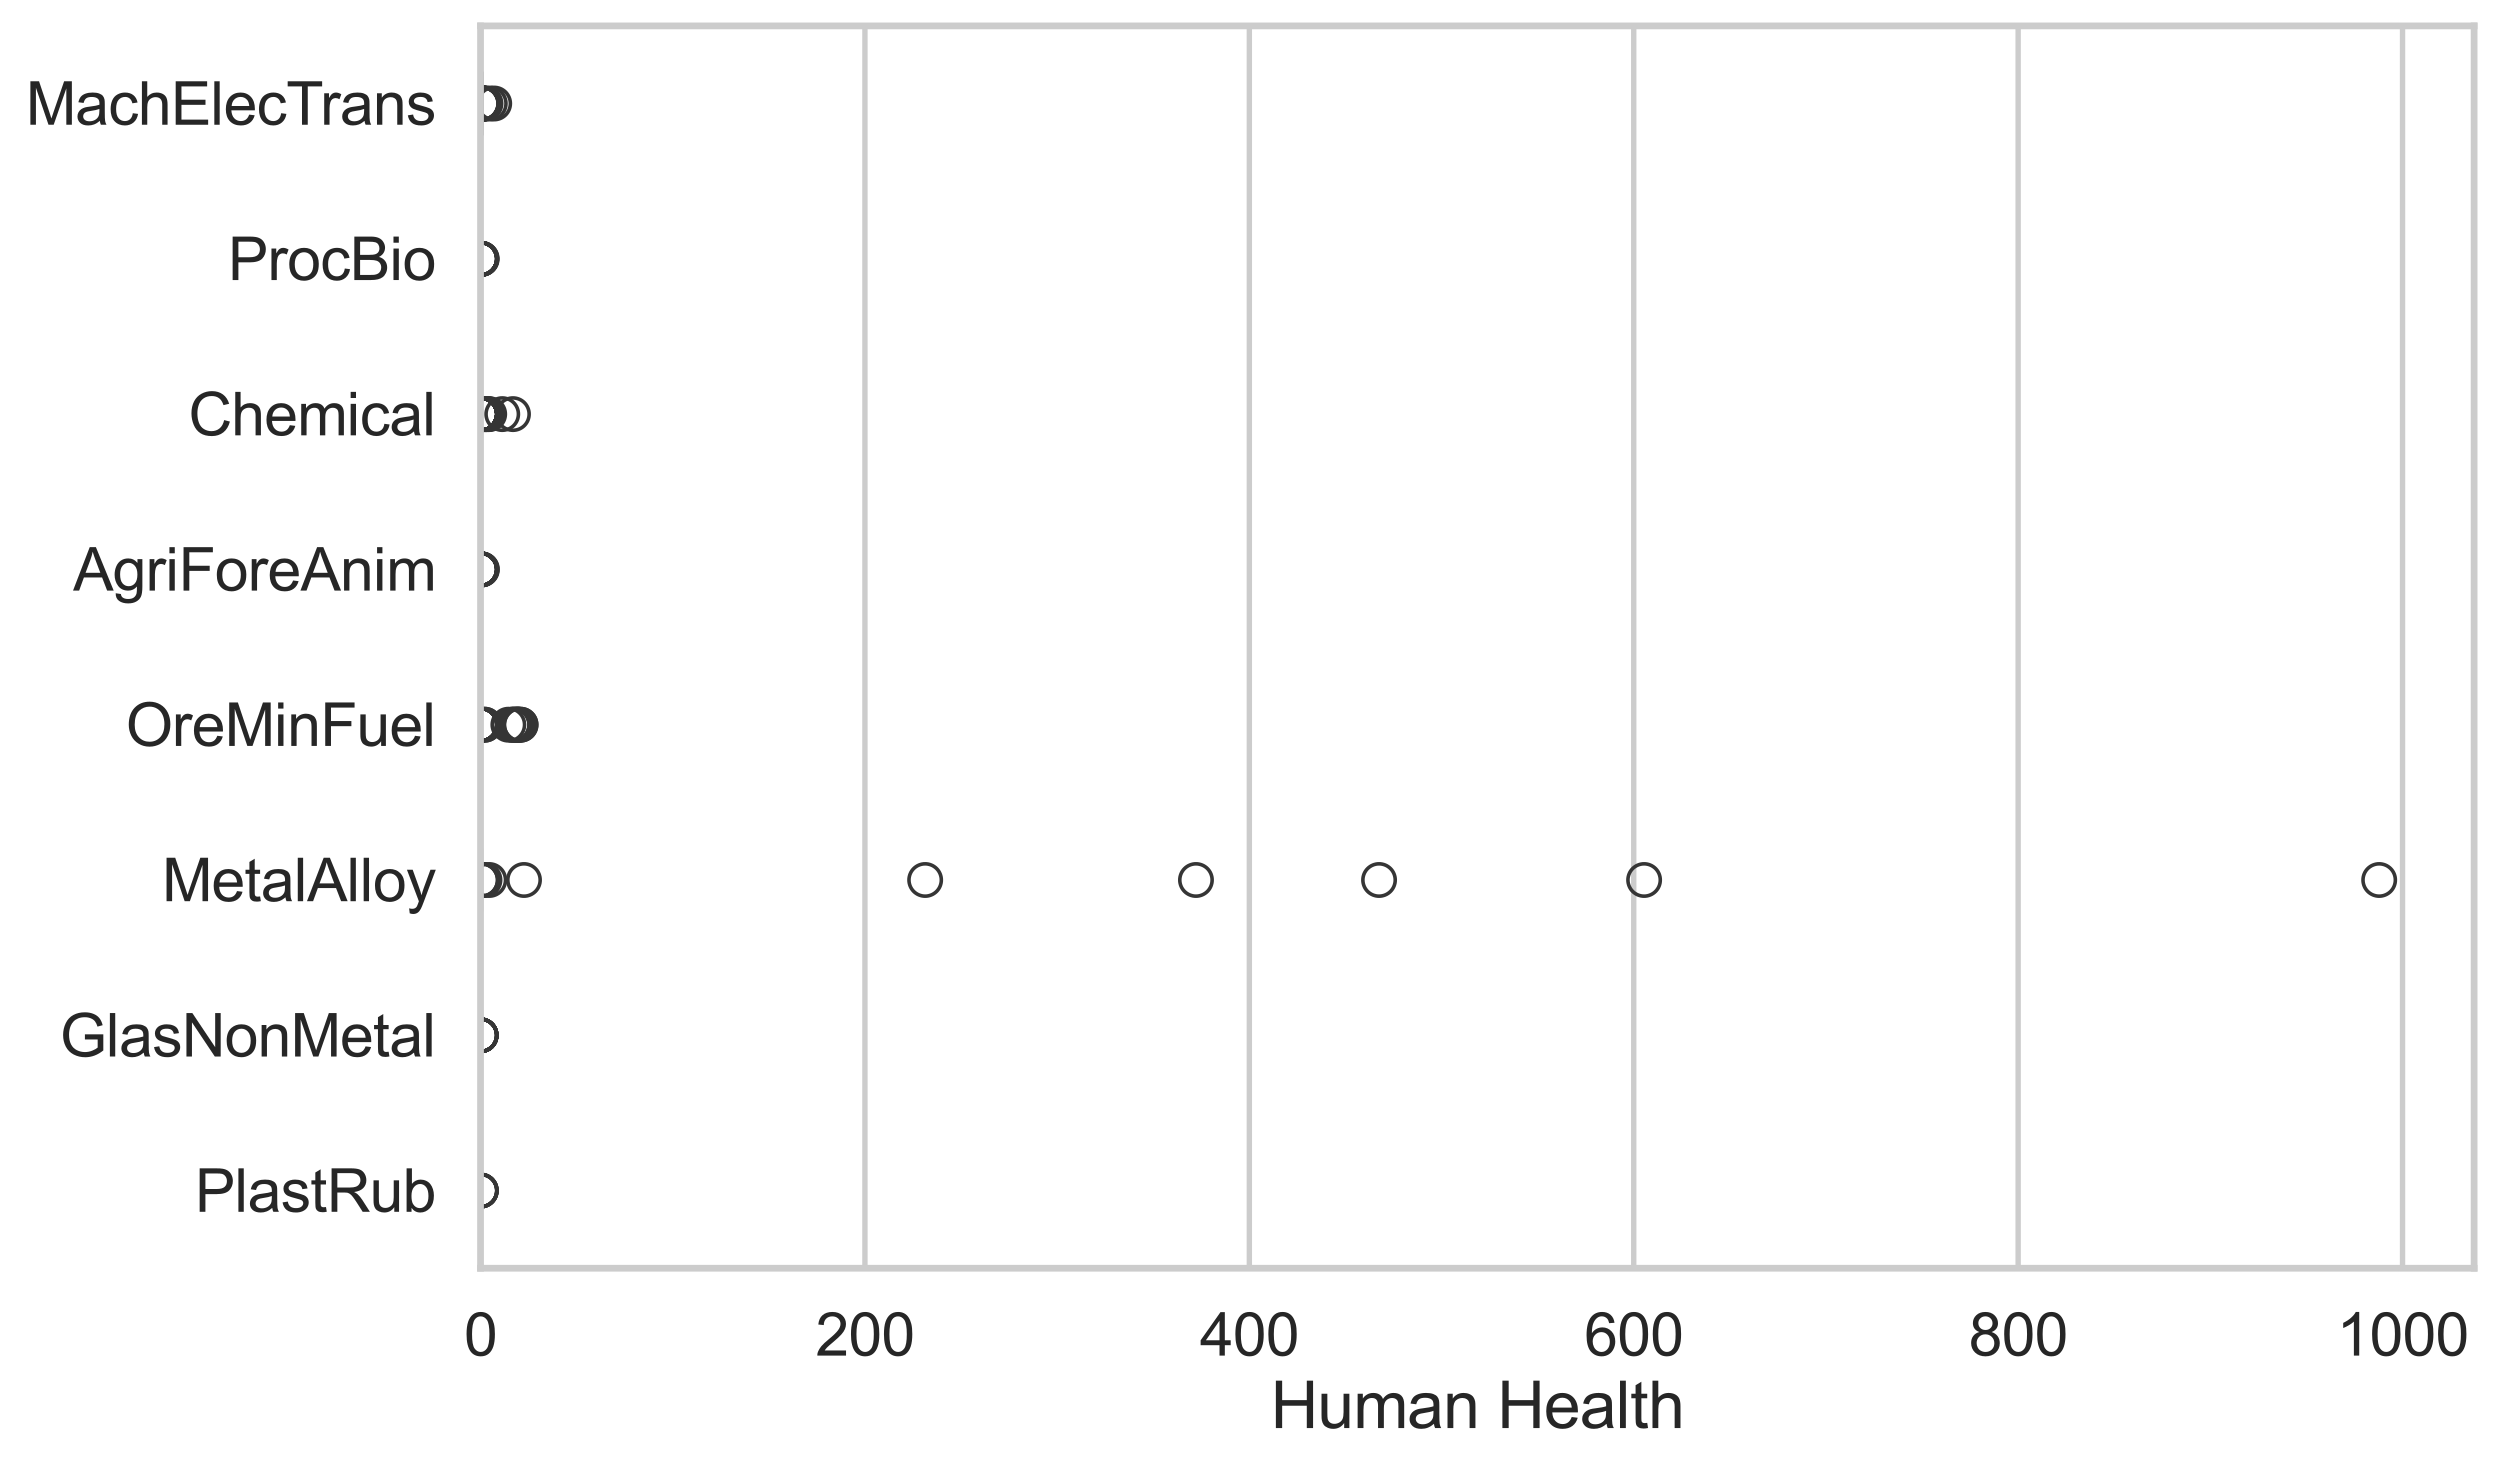 <?xml version="1.0" encoding="utf-8" standalone="no"?>
<!DOCTYPE svg PUBLIC "-//W3C//DTD SVG 1.1//EN"
  "http://www.w3.org/Graphics/SVG/1.1/DTD/svg11.dtd">
<svg xmlns:xlink="http://www.w3.org/1999/xlink" width="695.577pt" height="408.111pt" viewBox="0 0 695.577 408.111" xmlns="http://www.w3.org/2000/svg" version="1.1">
 <defs>
  <style type="text/css">*{stroke-linejoin: round; stroke-linecap: butt}</style>
 </defs>
 <g id="figure_1">
  <g id="patch_1">
   <path d="M 0 408.111 
L 695.577 408.111 
L 695.577 0 
L 0 0 
z
" style="fill: #ffffff"/>
  </g>
  <g id="axes_1">
   <g id="patch_2">
    <path d="M 133.697 352.86 
L 688.377 352.86 
L 688.377 7.2 
L 133.697 7.2 
z
" style="fill: #ffffff"/>
   </g>
   <g id="matplotlib.axis_1">
    <g id="xtick_1">
     <g id="line2d_1">
      <path d="M 133.697 352.86 
L 133.697 7.2 
" clip-path="url(#p11e9b230eb)" style="fill: none; stroke: #cccccc; stroke-width: 1.5; stroke-linecap: round"/>
     </g>
     <g id="text_1">
      <!-- 0 -->
      <g style="fill: #262626" transform="translate(129.109 377.17) scale(0.165 -0.165)">
       <defs>
        <path id="ArialMT-30" d="M 266 2259 
Q 266 3072 433 3567 
Q 600 4063 929 4331 
Q 1259 4600 1759 4600 
Q 2128 4600 2406 4451 
Q 2684 4303 2865 4023 
Q 3047 3744 3150 3342 
Q 3253 2941 3253 2259 
Q 3253 1453 3087 958 
Q 2922 463 2592 192 
Q 2263 -78 1759 -78 
Q 1097 -78 719 397 
Q 266 969 266 2259 
z
M 844 2259 
Q 844 1131 1108 757 
Q 1372 384 1759 384 
Q 2147 384 2411 759 
Q 2675 1134 2675 2259 
Q 2675 3391 2411 3762 
Q 2147 4134 1753 4134 
Q 1366 4134 1134 3806 
Q 844 3388 844 2259 
z
" transform="scale(0.016)"/>
       </defs>
       <use xlink:href="#ArialMT-30"/>
      </g>
     </g>
    </g>
    <g id="xtick_2">
     <g id="line2d_2">
      <path d="M 240.65 352.86 
L 240.65 7.2 
" clip-path="url(#p11e9b230eb)" style="fill: none; stroke: #cccccc; stroke-width: 1.5; stroke-linecap: round"/>
     </g>
     <g id="text_2">
      <!-- 200 -->
      <g style="fill: #262626" transform="translate(226.887 377.17) scale(0.165 -0.165)">
       <defs>
        <path id="ArialMT-32" d="M 3222 541 
L 3222 0 
L 194 0 
Q 188 203 259 391 
Q 375 700 629 1000 
Q 884 1300 1366 1694 
Q 2113 2306 2375 2664 
Q 2638 3022 2638 3341 
Q 2638 3675 2398 3904 
Q 2159 4134 1775 4134 
Q 1369 4134 1125 3890 
Q 881 3647 878 3216 
L 300 3275 
Q 359 3922 746 4261 
Q 1134 4600 1788 4600 
Q 2447 4600 2831 4234 
Q 3216 3869 3216 3328 
Q 3216 3053 3103 2787 
Q 2991 2522 2730 2228 
Q 2469 1934 1863 1422 
Q 1356 997 1212 845 
Q 1069 694 975 541 
L 3222 541 
z
" transform="scale(0.016)"/>
       </defs>
       <use xlink:href="#ArialMT-32"/>
       <use xlink:href="#ArialMT-30" transform="translate(55.615 0)"/>
       <use xlink:href="#ArialMT-30" transform="translate(111.23 0)"/>
      </g>
     </g>
    </g>
    <g id="xtick_3">
     <g id="line2d_3">
      <path d="M 347.604 352.86 
L 347.604 7.2 
" clip-path="url(#p11e9b230eb)" style="fill: none; stroke: #cccccc; stroke-width: 1.5; stroke-linecap: round"/>
     </g>
     <g id="text_3">
      <!-- 400 -->
      <g style="fill: #262626" transform="translate(333.84 377.17) scale(0.165 -0.165)">
       <defs>
        <path id="ArialMT-34" d="M 2069 0 
L 2069 1097 
L 81 1097 
L 81 1613 
L 2172 4581 
L 2631 4581 
L 2631 1613 
L 3250 1613 
L 3250 1097 
L 2631 1097 
L 2631 0 
L 2069 0 
z
M 2069 1613 
L 2069 3678 
L 634 1613 
L 2069 1613 
z
" transform="scale(0.016)"/>
       </defs>
       <use xlink:href="#ArialMT-34"/>
       <use xlink:href="#ArialMT-30" transform="translate(55.615 0)"/>
       <use xlink:href="#ArialMT-30" transform="translate(111.23 0)"/>
      </g>
     </g>
    </g>
    <g id="xtick_4">
     <g id="line2d_4">
      <path d="M 454.557 352.86 
L 454.557 7.2 
" clip-path="url(#p11e9b230eb)" style="fill: none; stroke: #cccccc; stroke-width: 1.5; stroke-linecap: round"/>
     </g>
     <g id="text_4">
      <!-- 600 -->
      <g style="fill: #262626" transform="translate(440.794 377.17) scale(0.165 -0.165)">
       <defs>
        <path id="ArialMT-36" d="M 3184 3459 
L 2625 3416 
Q 2550 3747 2413 3897 
Q 2184 4138 1850 4138 
Q 1581 4138 1378 3988 
Q 1113 3794 959 3422 
Q 806 3050 800 2363 
Q 1003 2672 1297 2822 
Q 1591 2972 1913 2972 
Q 2475 2972 2870 2558 
Q 3266 2144 3266 1488 
Q 3266 1056 3080 686 
Q 2894 316 2569 119 
Q 2244 -78 1831 -78 
Q 1128 -78 684 439 
Q 241 956 241 2144 
Q 241 3472 731 4075 
Q 1159 4600 1884 4600 
Q 2425 4600 2770 4297 
Q 3116 3994 3184 3459 
z
M 888 1484 
Q 888 1194 1011 928 
Q 1134 663 1356 523 
Q 1578 384 1822 384 
Q 2178 384 2434 671 
Q 2691 959 2691 1453 
Q 2691 1928 2437 2201 
Q 2184 2475 1800 2475 
Q 1419 2475 1153 2201 
Q 888 1928 888 1484 
z
" transform="scale(0.016)"/>
       </defs>
       <use xlink:href="#ArialMT-36"/>
       <use xlink:href="#ArialMT-30" transform="translate(55.615 0)"/>
       <use xlink:href="#ArialMT-30" transform="translate(111.23 0)"/>
      </g>
     </g>
    </g>
    <g id="xtick_5">
     <g id="line2d_5">
      <path d="M 561.51 352.86 
L 561.51 7.2 
" clip-path="url(#p11e9b230eb)" style="fill: none; stroke: #cccccc; stroke-width: 1.5; stroke-linecap: round"/>
     </g>
     <g id="text_5">
      <!-- 800 -->
      <g style="fill: #262626" transform="translate(547.747 377.17) scale(0.165 -0.165)">
       <defs>
        <path id="ArialMT-38" d="M 1131 2484 
Q 781 2613 612 2850 
Q 444 3088 444 3419 
Q 444 3919 803 4259 
Q 1163 4600 1759 4600 
Q 2359 4600 2725 4251 
Q 3091 3903 3091 3403 
Q 3091 3084 2923 2848 
Q 2756 2613 2416 2484 
Q 2838 2347 3058 2040 
Q 3278 1734 3278 1309 
Q 3278 722 2862 322 
Q 2447 -78 1769 -78 
Q 1091 -78 675 323 
Q 259 725 259 1325 
Q 259 1772 486 2073 
Q 713 2375 1131 2484 
z
M 1019 3438 
Q 1019 3113 1228 2906 
Q 1438 2700 1772 2700 
Q 2097 2700 2305 2904 
Q 2513 3109 2513 3406 
Q 2513 3716 2298 3927 
Q 2084 4138 1766 4138 
Q 1444 4138 1231 3931 
Q 1019 3725 1019 3438 
z
M 838 1322 
Q 838 1081 952 856 
Q 1066 631 1291 507 
Q 1516 384 1775 384 
Q 2178 384 2440 643 
Q 2703 903 2703 1303 
Q 2703 1709 2433 1975 
Q 2163 2241 1756 2241 
Q 1359 2241 1098 1978 
Q 838 1716 838 1322 
z
" transform="scale(0.016)"/>
       </defs>
       <use xlink:href="#ArialMT-38"/>
       <use xlink:href="#ArialMT-30" transform="translate(55.615 0)"/>
       <use xlink:href="#ArialMT-30" transform="translate(111.23 0)"/>
      </g>
     </g>
    </g>
    <g id="xtick_6">
     <g id="line2d_6">
      <path d="M 668.463 352.86 
L 668.463 7.2 
" clip-path="url(#p11e9b230eb)" style="fill: none; stroke: #cccccc; stroke-width: 1.5; stroke-linecap: round"/>
     </g>
     <g id="text_6">
      <!-- 1000 -->
      <g style="fill: #262626" transform="translate(650.112 377.17) scale(0.165 -0.165)">
       <defs>
        <path id="ArialMT-31" d="M 2384 0 
L 1822 0 
L 1822 3584 
Q 1619 3391 1289 3197 
Q 959 3003 697 2906 
L 697 3450 
Q 1169 3672 1522 3987 
Q 1875 4303 2022 4600 
L 2384 4600 
L 2384 0 
z
" transform="scale(0.016)"/>
       </defs>
       <use xlink:href="#ArialMT-31"/>
       <use xlink:href="#ArialMT-30" transform="translate(55.615 0)"/>
       <use xlink:href="#ArialMT-30" transform="translate(111.23 0)"/>
       <use xlink:href="#ArialMT-30" transform="translate(166.846 0)"/>
      </g>
     </g>
    </g>
    <g id="text_7">
     <!-- Human Health -->
     <g style="fill: #262626" transform="translate(353.511 397.334) scale(0.18 -0.18)">
      <defs>
       <path id="ArialMT-48" d="M 513 0 
L 513 4581 
L 1119 4581 
L 1119 2700 
L 3500 2700 
L 3500 4581 
L 4106 4581 
L 4106 0 
L 3500 0 
L 3500 2159 
L 1119 2159 
L 1119 0 
L 513 0 
z
" transform="scale(0.016)"/>
       <path id="ArialMT-75" d="M 2597 0 
L 2597 488 
Q 2209 -75 1544 -75 
Q 1250 -75 995 37 
Q 741 150 617 320 
Q 494 491 444 738 
Q 409 903 409 1263 
L 409 3319 
L 972 3319 
L 972 1478 
Q 972 1038 1006 884 
Q 1059 663 1231 536 
Q 1403 409 1656 409 
Q 1909 409 2131 539 
Q 2353 669 2445 892 
Q 2538 1116 2538 1541 
L 2538 3319 
L 3100 3319 
L 3100 0 
L 2597 0 
z
" transform="scale(0.016)"/>
       <path id="ArialMT-6d" d="M 422 0 
L 422 3319 
L 925 3319 
L 925 2853 
Q 1081 3097 1340 3245 
Q 1600 3394 1931 3394 
Q 2300 3394 2536 3241 
Q 2772 3088 2869 2813 
Q 3263 3394 3894 3394 
Q 4388 3394 4653 3120 
Q 4919 2847 4919 2278 
L 4919 0 
L 4359 0 
L 4359 2091 
Q 4359 2428 4304 2576 
Q 4250 2725 4106 2815 
Q 3963 2906 3769 2906 
Q 3419 2906 3187 2673 
Q 2956 2441 2956 1928 
L 2956 0 
L 2394 0 
L 2394 2156 
Q 2394 2531 2256 2718 
Q 2119 2906 1806 2906 
Q 1569 2906 1367 2781 
Q 1166 2656 1075 2415 
Q 984 2175 984 1722 
L 984 0 
L 422 0 
z
" transform="scale(0.016)"/>
       <path id="ArialMT-61" d="M 2588 409 
Q 2275 144 1986 34 
Q 1697 -75 1366 -75 
Q 819 -75 525 192 
Q 231 459 231 875 
Q 231 1119 342 1320 
Q 453 1522 633 1644 
Q 813 1766 1038 1828 
Q 1203 1872 1538 1913 
Q 2219 1994 2541 2106 
Q 2544 2222 2544 2253 
Q 2544 2597 2384 2738 
Q 2169 2928 1744 2928 
Q 1347 2928 1158 2789 
Q 969 2650 878 2297 
L 328 2372 
Q 403 2725 575 2942 
Q 747 3159 1072 3276 
Q 1397 3394 1825 3394 
Q 2250 3394 2515 3294 
Q 2781 3194 2906 3042 
Q 3031 2891 3081 2659 
Q 3109 2516 3109 2141 
L 3109 1391 
Q 3109 606 3145 398 
Q 3181 191 3288 0 
L 2700 0 
Q 2613 175 2588 409 
z
M 2541 1666 
Q 2234 1541 1622 1453 
Q 1275 1403 1131 1340 
Q 988 1278 909 1158 
Q 831 1038 831 891 
Q 831 666 1001 516 
Q 1172 366 1500 366 
Q 1825 366 2078 508 
Q 2331 650 2450 897 
Q 2541 1088 2541 1459 
L 2541 1666 
z
" transform="scale(0.016)"/>
       <path id="ArialMT-6e" d="M 422 0 
L 422 3319 
L 928 3319 
L 928 2847 
Q 1294 3394 1984 3394 
Q 2284 3394 2536 3286 
Q 2788 3178 2913 3003 
Q 3038 2828 3088 2588 
Q 3119 2431 3119 2041 
L 3119 0 
L 2556 0 
L 2556 2019 
Q 2556 2363 2490 2533 
Q 2425 2703 2258 2804 
Q 2091 2906 1866 2906 
Q 1506 2906 1245 2678 
Q 984 2450 984 1813 
L 984 0 
L 422 0 
z
" transform="scale(0.016)"/>
       <path id="ArialMT-20" transform="scale(0.016)"/>
       <path id="ArialMT-65" d="M 2694 1069 
L 3275 997 
Q 3138 488 2766 206 
Q 2394 -75 1816 -75 
Q 1088 -75 661 373 
Q 234 822 234 1631 
Q 234 2469 665 2931 
Q 1097 3394 1784 3394 
Q 2450 3394 2872 2941 
Q 3294 2488 3294 1666 
Q 3294 1616 3291 1516 
L 816 1516 
Q 847 969 1125 678 
Q 1403 388 1819 388 
Q 2128 388 2347 550 
Q 2566 713 2694 1069 
z
M 847 1978 
L 2700 1978 
Q 2663 2397 2488 2606 
Q 2219 2931 1791 2931 
Q 1403 2931 1139 2672 
Q 875 2413 847 1978 
z
" transform="scale(0.016)"/>
       <path id="ArialMT-6c" d="M 409 0 
L 409 4581 
L 972 4581 
L 972 0 
L 409 0 
z
" transform="scale(0.016)"/>
       <path id="ArialMT-74" d="M 1650 503 
L 1731 6 
Q 1494 -44 1306 -44 
Q 1000 -44 831 53 
Q 663 150 594 308 
Q 525 466 525 972 
L 525 2881 
L 113 2881 
L 113 3319 
L 525 3319 
L 525 4141 
L 1084 4478 
L 1084 3319 
L 1650 3319 
L 1650 2881 
L 1084 2881 
L 1084 941 
Q 1084 700 1114 631 
Q 1144 563 1211 522 
Q 1278 481 1403 481 
Q 1497 481 1650 503 
z
" transform="scale(0.016)"/>
       <path id="ArialMT-68" d="M 422 0 
L 422 4581 
L 984 4581 
L 984 2938 
Q 1378 3394 1978 3394 
Q 2347 3394 2619 3248 
Q 2891 3103 3008 2847 
Q 3125 2591 3125 2103 
L 3125 0 
L 2563 0 
L 2563 2103 
Q 2563 2525 2380 2717 
Q 2197 2909 1863 2909 
Q 1613 2909 1392 2779 
Q 1172 2650 1078 2428 
Q 984 2206 984 1816 
L 984 0 
L 422 0 
z
" transform="scale(0.016)"/>
      </defs>
      <use xlink:href="#ArialMT-48"/>
      <use xlink:href="#ArialMT-75" transform="translate(72.217 0)"/>
      <use xlink:href="#ArialMT-6d" transform="translate(127.832 0)"/>
      <use xlink:href="#ArialMT-61" transform="translate(211.133 0)"/>
      <use xlink:href="#ArialMT-6e" transform="translate(266.748 0)"/>
      <use xlink:href="#ArialMT-20" transform="translate(322.363 0)"/>
      <use xlink:href="#ArialMT-48" transform="translate(350.146 0)"/>
      <use xlink:href="#ArialMT-65" transform="translate(422.363 0)"/>
      <use xlink:href="#ArialMT-61" transform="translate(477.979 0)"/>
      <use xlink:href="#ArialMT-6c" transform="translate(533.594 0)"/>
      <use xlink:href="#ArialMT-74" transform="translate(555.811 0)"/>
      <use xlink:href="#ArialMT-68" transform="translate(583.594 0)"/>
     </g>
    </g>
   </g>
   <g id="matplotlib.axis_2">
    <g id="ytick_1">
     <g id="text_8">
      <!-- MachElecTrans -->
      <g style="fill: #262626" transform="translate(7.2 34.709) scale(0.165 -0.165)">
       <defs>
        <path id="ArialMT-4d" d="M 475 0 
L 475 4581 
L 1388 4581 
L 2472 1338 
Q 2622 884 2691 659 
Q 2769 909 2934 1394 
L 4031 4581 
L 4847 4581 
L 4847 0 
L 4263 0 
L 4263 3834 
L 2931 0 
L 2384 0 
L 1059 3900 
L 1059 0 
L 475 0 
z
" transform="scale(0.016)"/>
        <path id="ArialMT-63" d="M 2588 1216 
L 3141 1144 
Q 3050 572 2676 248 
Q 2303 -75 1759 -75 
Q 1078 -75 664 370 
Q 250 816 250 1647 
Q 250 2184 428 2587 
Q 606 2991 970 3192 
Q 1334 3394 1763 3394 
Q 2303 3394 2647 3120 
Q 2991 2847 3088 2344 
L 2541 2259 
Q 2463 2594 2264 2762 
Q 2066 2931 1784 2931 
Q 1359 2931 1093 2626 
Q 828 2322 828 1663 
Q 828 994 1084 691 
Q 1341 388 1753 388 
Q 2084 388 2306 591 
Q 2528 794 2588 1216 
z
" transform="scale(0.016)"/>
        <path id="ArialMT-45" d="M 506 0 
L 506 4581 
L 3819 4581 
L 3819 4041 
L 1113 4041 
L 1113 2638 
L 3647 2638 
L 3647 2100 
L 1113 2100 
L 1113 541 
L 3925 541 
L 3925 0 
L 506 0 
z
" transform="scale(0.016)"/>
        <path id="ArialMT-54" d="M 1659 0 
L 1659 4041 
L 150 4041 
L 150 4581 
L 3781 4581 
L 3781 4041 
L 2266 4041 
L 2266 0 
L 1659 0 
z
" transform="scale(0.016)"/>
        <path id="ArialMT-72" d="M 416 0 
L 416 3319 
L 922 3319 
L 922 2816 
Q 1116 3169 1280 3281 
Q 1444 3394 1641 3394 
Q 1925 3394 2219 3213 
L 2025 2691 
Q 1819 2813 1613 2813 
Q 1428 2813 1281 2702 
Q 1134 2591 1072 2394 
Q 978 2094 978 1738 
L 978 0 
L 416 0 
z
" transform="scale(0.016)"/>
        <path id="ArialMT-73" d="M 197 991 
L 753 1078 
Q 800 744 1014 566 
Q 1228 388 1613 388 
Q 2000 388 2187 545 
Q 2375 703 2375 916 
Q 2375 1106 2209 1216 
Q 2094 1291 1634 1406 
Q 1016 1563 777 1677 
Q 538 1791 414 1992 
Q 291 2194 291 2438 
Q 291 2659 392 2848 
Q 494 3038 669 3163 
Q 800 3259 1026 3326 
Q 1253 3394 1513 3394 
Q 1903 3394 2198 3281 
Q 2494 3169 2634 2976 
Q 2775 2784 2828 2463 
L 2278 2388 
Q 2241 2644 2061 2787 
Q 1881 2931 1553 2931 
Q 1166 2931 1000 2803 
Q 834 2675 834 2503 
Q 834 2394 903 2306 
Q 972 2216 1119 2156 
Q 1203 2125 1616 2013 
Q 2213 1853 2448 1751 
Q 2684 1650 2818 1456 
Q 2953 1263 2953 975 
Q 2953 694 2789 445 
Q 2625 197 2315 61 
Q 2006 -75 1616 -75 
Q 969 -75 630 194 
Q 291 463 197 991 
z
" transform="scale(0.016)"/>
       </defs>
       <use xlink:href="#ArialMT-4d"/>
       <use xlink:href="#ArialMT-61" transform="translate(83.301 0)"/>
       <use xlink:href="#ArialMT-63" transform="translate(138.916 0)"/>
       <use xlink:href="#ArialMT-68" transform="translate(188.916 0)"/>
       <use xlink:href="#ArialMT-45" transform="translate(244.531 0)"/>
       <use xlink:href="#ArialMT-6c" transform="translate(311.23 0)"/>
       <use xlink:href="#ArialMT-65" transform="translate(333.447 0)"/>
       <use xlink:href="#ArialMT-63" transform="translate(389.062 0)"/>
       <use xlink:href="#ArialMT-54" transform="translate(439.062 0)"/>
       <use xlink:href="#ArialMT-72" transform="translate(496.396 0)"/>
       <use xlink:href="#ArialMT-61" transform="translate(529.697 0)"/>
       <use xlink:href="#ArialMT-6e" transform="translate(585.312 0)"/>
       <use xlink:href="#ArialMT-73" transform="translate(640.928 0)"/>
      </g>
     </g>
    </g>
    <g id="ytick_2">
     <g id="text_9">
      <!-- ProcBio -->
      <g style="fill: #262626" transform="translate(63.424 77.916) scale(0.165 -0.165)">
       <defs>
        <path id="ArialMT-50" d="M 494 0 
L 494 4581 
L 2222 4581 
Q 2678 4581 2919 4538 
Q 3256 4481 3484 4323 
Q 3713 4166 3852 3881 
Q 3991 3597 3991 3256 
Q 3991 2672 3619 2267 
Q 3247 1863 2275 1863 
L 1100 1863 
L 1100 0 
L 494 0 
z
M 1100 2403 
L 2284 2403 
Q 2872 2403 3119 2622 
Q 3366 2841 3366 3238 
Q 3366 3525 3220 3729 
Q 3075 3934 2838 4000 
Q 2684 4041 2272 4041 
L 1100 4041 
L 1100 2403 
z
" transform="scale(0.016)"/>
        <path id="ArialMT-6f" d="M 213 1659 
Q 213 2581 725 3025 
Q 1153 3394 1769 3394 
Q 2453 3394 2887 2945 
Q 3322 2497 3322 1706 
Q 3322 1066 3130 698 
Q 2938 331 2570 128 
Q 2203 -75 1769 -75 
Q 1072 -75 642 372 
Q 213 819 213 1659 
z
M 791 1659 
Q 791 1022 1069 705 
Q 1347 388 1769 388 
Q 2188 388 2466 706 
Q 2744 1025 2744 1678 
Q 2744 2294 2464 2611 
Q 2184 2928 1769 2928 
Q 1347 2928 1069 2612 
Q 791 2297 791 1659 
z
" transform="scale(0.016)"/>
        <path id="ArialMT-42" d="M 469 0 
L 469 4581 
L 2188 4581 
Q 2713 4581 3030 4442 
Q 3347 4303 3526 4014 
Q 3706 3725 3706 3409 
Q 3706 3116 3547 2856 
Q 3388 2597 3066 2438 
Q 3481 2316 3704 2022 
Q 3928 1728 3928 1328 
Q 3928 1006 3792 729 
Q 3656 453 3456 303 
Q 3256 153 2954 76 
Q 2653 0 2216 0 
L 469 0 
z
M 1075 2656 
L 2066 2656 
Q 2469 2656 2644 2709 
Q 2875 2778 2992 2937 
Q 3109 3097 3109 3338 
Q 3109 3566 3000 3739 
Q 2891 3913 2687 3977 
Q 2484 4041 1991 4041 
L 1075 4041 
L 1075 2656 
z
M 1075 541 
L 2216 541 
Q 2509 541 2628 563 
Q 2838 600 2978 687 
Q 3119 775 3209 942 
Q 3300 1109 3300 1328 
Q 3300 1584 3169 1773 
Q 3038 1963 2805 2039 
Q 2572 2116 2134 2116 
L 1075 2116 
L 1075 541 
z
" transform="scale(0.016)"/>
        <path id="ArialMT-69" d="M 425 3934 
L 425 4581 
L 988 4581 
L 988 3934 
L 425 3934 
z
M 425 0 
L 425 3319 
L 988 3319 
L 988 0 
L 425 0 
z
" transform="scale(0.016)"/>
       </defs>
       <use xlink:href="#ArialMT-50"/>
       <use xlink:href="#ArialMT-72" transform="translate(66.699 0)"/>
       <use xlink:href="#ArialMT-6f" transform="translate(100 0)"/>
       <use xlink:href="#ArialMT-63" transform="translate(155.615 0)"/>
       <use xlink:href="#ArialMT-42" transform="translate(205.615 0)"/>
       <use xlink:href="#ArialMT-69" transform="translate(272.314 0)"/>
       <use xlink:href="#ArialMT-6f" transform="translate(294.531 0)"/>
      </g>
     </g>
    </g>
    <g id="ytick_3">
     <g id="text_10">
      <!-- Chemical -->
      <g style="fill: #262626" transform="translate(52.428 121.124) scale(0.165 -0.165)">
       <defs>
        <path id="ArialMT-43" d="M 3763 1606 
L 4369 1453 
Q 4178 706 3683 314 
Q 3188 -78 2472 -78 
Q 1731 -78 1267 223 
Q 803 525 561 1097 
Q 319 1669 319 2325 
Q 319 3041 592 3573 
Q 866 4106 1370 4382 
Q 1875 4659 2481 4659 
Q 3169 4659 3637 4309 
Q 4106 3959 4291 3325 
L 3694 3184 
Q 3534 3684 3231 3912 
Q 2928 4141 2469 4141 
Q 1941 4141 1586 3887 
Q 1231 3634 1087 3207 
Q 944 2781 944 2328 
Q 944 1744 1114 1308 
Q 1284 872 1643 656 
Q 2003 441 2422 441 
Q 2931 441 3284 734 
Q 3638 1028 3763 1606 
z
" transform="scale(0.016)"/>
       </defs>
       <use xlink:href="#ArialMT-43"/>
       <use xlink:href="#ArialMT-68" transform="translate(72.217 0)"/>
       <use xlink:href="#ArialMT-65" transform="translate(127.832 0)"/>
       <use xlink:href="#ArialMT-6d" transform="translate(183.447 0)"/>
       <use xlink:href="#ArialMT-69" transform="translate(266.748 0)"/>
       <use xlink:href="#ArialMT-63" transform="translate(288.965 0)"/>
       <use xlink:href="#ArialMT-61" transform="translate(338.965 0)"/>
       <use xlink:href="#ArialMT-6c" transform="translate(394.58 0)"/>
      </g>
     </g>
    </g>
    <g id="ytick_4">
     <g id="text_11">
      <!-- AgriForeAnim -->
      <g style="fill: #262626" transform="translate(20.341 164.331) scale(0.165 -0.165)">
       <defs>
        <path id="ArialMT-41" d="M -9 0 
L 1750 4581 
L 2403 4581 
L 4278 0 
L 3588 0 
L 3053 1388 
L 1138 1388 
L 634 0 
L -9 0 
z
M 1313 1881 
L 2866 1881 
L 2388 3150 
Q 2169 3728 2063 4100 
Q 1975 3659 1816 3225 
L 1313 1881 
z
" transform="scale(0.016)"/>
        <path id="ArialMT-67" d="M 319 -275 
L 866 -356 
Q 900 -609 1056 -725 
Q 1266 -881 1628 -881 
Q 2019 -881 2231 -725 
Q 2444 -569 2519 -288 
Q 2563 -116 2559 434 
Q 2191 0 1641 0 
Q 956 0 581 494 
Q 206 988 206 1678 
Q 206 2153 378 2554 
Q 550 2956 876 3175 
Q 1203 3394 1644 3394 
Q 2231 3394 2613 2919 
L 2613 3319 
L 3131 3319 
L 3131 450 
Q 3131 -325 2973 -648 
Q 2816 -972 2473 -1159 
Q 2131 -1347 1631 -1347 
Q 1038 -1347 672 -1080 
Q 306 -813 319 -275 
z
M 784 1719 
Q 784 1066 1043 766 
Q 1303 466 1694 466 
Q 2081 466 2343 764 
Q 2606 1063 2606 1700 
Q 2606 2309 2336 2618 
Q 2066 2928 1684 2928 
Q 1309 2928 1046 2623 
Q 784 2319 784 1719 
z
" transform="scale(0.016)"/>
        <path id="ArialMT-46" d="M 525 0 
L 525 4581 
L 3616 4581 
L 3616 4041 
L 1131 4041 
L 1131 2622 
L 3281 2622 
L 3281 2081 
L 1131 2081 
L 1131 0 
L 525 0 
z
" transform="scale(0.016)"/>
       </defs>
       <use xlink:href="#ArialMT-41"/>
       <use xlink:href="#ArialMT-67" transform="translate(66.699 0)"/>
       <use xlink:href="#ArialMT-72" transform="translate(122.314 0)"/>
       <use xlink:href="#ArialMT-69" transform="translate(155.615 0)"/>
       <use xlink:href="#ArialMT-46" transform="translate(177.832 0)"/>
       <use xlink:href="#ArialMT-6f" transform="translate(238.916 0)"/>
       <use xlink:href="#ArialMT-72" transform="translate(294.531 0)"/>
       <use xlink:href="#ArialMT-65" transform="translate(327.832 0)"/>
       <use xlink:href="#ArialMT-41" transform="translate(383.447 0)"/>
       <use xlink:href="#ArialMT-6e" transform="translate(450.146 0)"/>
       <use xlink:href="#ArialMT-69" transform="translate(505.762 0)"/>
       <use xlink:href="#ArialMT-6d" transform="translate(527.979 0)"/>
      </g>
     </g>
    </g>
    <g id="ytick_5">
     <g id="text_12">
      <!-- OreMinFuel -->
      <g style="fill: #262626" transform="translate(35.013 207.539) scale(0.165 -0.165)">
       <defs>
        <path id="ArialMT-4f" d="M 309 2231 
Q 309 3372 921 4017 
Q 1534 4663 2503 4663 
Q 3138 4663 3647 4359 
Q 4156 4056 4423 3514 
Q 4691 2972 4691 2284 
Q 4691 1588 4409 1038 
Q 4128 488 3612 205 
Q 3097 -78 2500 -78 
Q 1853 -78 1343 234 
Q 834 547 571 1087 
Q 309 1628 309 2231 
z
M 934 2222 
Q 934 1394 1379 917 
Q 1825 441 2497 441 
Q 3181 441 3623 922 
Q 4066 1403 4066 2288 
Q 4066 2847 3877 3264 
Q 3688 3681 3323 3911 
Q 2959 4141 2506 4141 
Q 1863 4141 1398 3698 
Q 934 3256 934 2222 
z
" transform="scale(0.016)"/>
       </defs>
       <use xlink:href="#ArialMT-4f"/>
       <use xlink:href="#ArialMT-72" transform="translate(77.783 0)"/>
       <use xlink:href="#ArialMT-65" transform="translate(111.084 0)"/>
       <use xlink:href="#ArialMT-4d" transform="translate(166.699 0)"/>
       <use xlink:href="#ArialMT-69" transform="translate(250 0)"/>
       <use xlink:href="#ArialMT-6e" transform="translate(272.217 0)"/>
       <use xlink:href="#ArialMT-46" transform="translate(327.832 0)"/>
       <use xlink:href="#ArialMT-75" transform="translate(388.916 0)"/>
       <use xlink:href="#ArialMT-65" transform="translate(444.531 0)"/>
       <use xlink:href="#ArialMT-6c" transform="translate(500.146 0)"/>
      </g>
     </g>
    </g>
    <g id="ytick_6">
     <g id="text_13">
      <!-- MetalAlloy -->
      <g style="fill: #262626" transform="translate(45.088 250.746) scale(0.165 -0.165)">
       <defs>
        <path id="ArialMT-79" d="M 397 -1278 
L 334 -750 
Q 519 -800 656 -800 
Q 844 -800 956 -737 
Q 1069 -675 1141 -563 
Q 1194 -478 1313 -144 
Q 1328 -97 1363 -6 
L 103 3319 
L 709 3319 
L 1400 1397 
Q 1534 1031 1641 628 
Q 1738 1016 1872 1384 
L 2581 3319 
L 3144 3319 
L 1881 -56 
Q 1678 -603 1566 -809 
Q 1416 -1088 1222 -1217 
Q 1028 -1347 759 -1347 
Q 597 -1347 397 -1278 
z
" transform="scale(0.016)"/>
       </defs>
       <use xlink:href="#ArialMT-4d"/>
       <use xlink:href="#ArialMT-65" transform="translate(83.301 0)"/>
       <use xlink:href="#ArialMT-74" transform="translate(138.916 0)"/>
       <use xlink:href="#ArialMT-61" transform="translate(166.699 0)"/>
       <use xlink:href="#ArialMT-6c" transform="translate(222.314 0)"/>
       <use xlink:href="#ArialMT-41" transform="translate(244.531 0)"/>
       <use xlink:href="#ArialMT-6c" transform="translate(311.23 0)"/>
       <use xlink:href="#ArialMT-6c" transform="translate(333.447 0)"/>
       <use xlink:href="#ArialMT-6f" transform="translate(355.664 0)"/>
       <use xlink:href="#ArialMT-79" transform="translate(411.279 0)"/>
      </g>
     </g>
    </g>
    <g id="ytick_7">
     <g id="text_14">
      <!-- GlasNonMetal -->
      <g style="fill: #262626" transform="translate(16.659 293.954) scale(0.165 -0.165)">
       <defs>
        <path id="ArialMT-47" d="M 2638 1797 
L 2638 2334 
L 4578 2338 
L 4578 638 
Q 4131 281 3656 101 
Q 3181 -78 2681 -78 
Q 2006 -78 1454 211 
Q 903 500 622 1047 
Q 341 1594 341 2269 
Q 341 2938 620 3517 
Q 900 4097 1425 4378 
Q 1950 4659 2634 4659 
Q 3131 4659 3532 4498 
Q 3934 4338 4162 4050 
Q 4391 3763 4509 3300 
L 3963 3150 
Q 3859 3500 3706 3700 
Q 3553 3900 3268 4020 
Q 2984 4141 2638 4141 
Q 2222 4141 1919 4014 
Q 1616 3888 1430 3681 
Q 1244 3475 1141 3228 
Q 966 2803 966 2306 
Q 966 1694 1177 1281 
Q 1388 869 1791 669 
Q 2194 469 2647 469 
Q 3041 469 3416 620 
Q 3791 772 3984 944 
L 3984 1797 
L 2638 1797 
z
" transform="scale(0.016)"/>
        <path id="ArialMT-4e" d="M 488 0 
L 488 4581 
L 1109 4581 
L 3516 984 
L 3516 4581 
L 4097 4581 
L 4097 0 
L 3475 0 
L 1069 3600 
L 1069 0 
L 488 0 
z
" transform="scale(0.016)"/>
       </defs>
       <use xlink:href="#ArialMT-47"/>
       <use xlink:href="#ArialMT-6c" transform="translate(77.783 0)"/>
       <use xlink:href="#ArialMT-61" transform="translate(100 0)"/>
       <use xlink:href="#ArialMT-73" transform="translate(155.615 0)"/>
       <use xlink:href="#ArialMT-4e" transform="translate(205.615 0)"/>
       <use xlink:href="#ArialMT-6f" transform="translate(277.832 0)"/>
       <use xlink:href="#ArialMT-6e" transform="translate(333.447 0)"/>
       <use xlink:href="#ArialMT-4d" transform="translate(389.062 0)"/>
       <use xlink:href="#ArialMT-65" transform="translate(472.363 0)"/>
       <use xlink:href="#ArialMT-74" transform="translate(527.979 0)"/>
       <use xlink:href="#ArialMT-61" transform="translate(555.762 0)"/>
       <use xlink:href="#ArialMT-6c" transform="translate(611.377 0)"/>
      </g>
     </g>
    </g>
    <g id="ytick_8">
     <g id="text_15">
      <!-- PlastRub -->
      <g style="fill: #262626" transform="translate(54.248 337.161) scale(0.165 -0.165)">
       <defs>
        <path id="ArialMT-52" d="M 503 0 
L 503 4581 
L 2534 4581 
Q 3147 4581 3465 4457 
Q 3784 4334 3975 4021 
Q 4166 3709 4166 3331 
Q 4166 2844 3850 2509 
Q 3534 2175 2875 2084 
Q 3116 1969 3241 1856 
Q 3506 1613 3744 1247 
L 4541 0 
L 3778 0 
L 3172 953 
Q 2906 1366 2734 1584 
Q 2563 1803 2427 1890 
Q 2291 1978 2150 2013 
Q 2047 2034 1813 2034 
L 1109 2034 
L 1109 0 
L 503 0 
z
M 1109 2559 
L 2413 2559 
Q 2828 2559 3062 2645 
Q 3297 2731 3419 2920 
Q 3541 3109 3541 3331 
Q 3541 3656 3305 3865 
Q 3069 4075 2559 4075 
L 1109 4075 
L 1109 2559 
z
" transform="scale(0.016)"/>
        <path id="ArialMT-62" d="M 941 0 
L 419 0 
L 419 4581 
L 981 4581 
L 981 2947 
Q 1338 3394 1891 3394 
Q 2197 3394 2470 3270 
Q 2744 3147 2920 2923 
Q 3097 2700 3197 2384 
Q 3297 2069 3297 1709 
Q 3297 856 2875 390 
Q 2453 -75 1863 -75 
Q 1275 -75 941 416 
L 941 0 
z
M 934 1684 
Q 934 1088 1097 822 
Q 1363 388 1816 388 
Q 2184 388 2453 708 
Q 2722 1028 2722 1663 
Q 2722 2313 2464 2622 
Q 2206 2931 1841 2931 
Q 1472 2931 1203 2611 
Q 934 2291 934 1684 
z
" transform="scale(0.016)"/>
       </defs>
       <use xlink:href="#ArialMT-50"/>
       <use xlink:href="#ArialMT-6c" transform="translate(66.699 0)"/>
       <use xlink:href="#ArialMT-61" transform="translate(88.916 0)"/>
       <use xlink:href="#ArialMT-73" transform="translate(144.531 0)"/>
       <use xlink:href="#ArialMT-74" transform="translate(194.531 0)"/>
       <use xlink:href="#ArialMT-52" transform="translate(222.314 0)"/>
       <use xlink:href="#ArialMT-75" transform="translate(294.531 0)"/>
       <use xlink:href="#ArialMT-62" transform="translate(350.146 0)"/>
      </g>
     </g>
    </g>
   </g>
   <g id="patch_3">
    <path d="M 133.717 11.521 
L 133.717 46.087 
L 133.842 46.087 
L 133.842 11.521 
L 133.717 11.521 
z
" clip-path="url(#p11e9b230eb)" style="fill: #ca74db; stroke: #353535; stroke-linejoin: miter"/>
   </g>
   <g id="line2d_7">
    <path d="M 133.717 28.804 
L 133.698 28.804 
" clip-path="url(#p11e9b230eb)" style="fill: none; stroke: #353535"/>
   </g>
   <g id="line2d_8">
    <path d="M 133.842 28.804 
L 134.024 28.804 
" clip-path="url(#p11e9b230eb)" style="fill: none; stroke: #353535"/>
   </g>
   <g id="line2d_9">
    <path d="M 133.698 20.162 
L 133.698 37.445 
" clip-path="url(#p11e9b230eb)" style="fill: none; stroke: #353535; stroke-linecap: round"/>
   </g>
   <g id="line2d_10">
    <path d="M 134.024 20.162 
L 134.024 37.445 
" clip-path="url(#p11e9b230eb)" style="fill: none; stroke: #353535; stroke-linecap: round"/>
   </g>
   <g id="line2d_11">
    <defs>
     <path id="ma910624cc0" d="M 0 4.5 
C 1.193 4.5 2.338 4.026 3.182 3.182 
C 4.026 2.338 4.5 1.193 4.5 0 
C 4.5 -1.193 4.026 -2.338 3.182 -3.182 
C 2.338 -4.026 1.193 -4.5 0 -4.5 
C -1.193 -4.5 -2.338 -4.026 -3.182 -3.182 
C -4.026 -2.338 -4.5 -1.193 -4.5 0 
C -4.5 1.193 -4.026 2.338 -3.182 3.182 
C -2.338 4.026 -1.193 4.5 0 4.5 
z
" style="stroke: #353535"/>
    </defs>
    <g clip-path="url(#p11e9b230eb)">
     <use xlink:href="#ma910624cc0" x="134.633" y="28.804" style="fill-opacity: 0; stroke: #353535"/>
     <use xlink:href="#ma910624cc0" x="134.493" y="28.804" style="fill-opacity: 0; stroke: #353535"/>
     <use xlink:href="#ma910624cc0" x="136.279" y="28.804" style="fill-opacity: 0; stroke: #353535"/>
     <use xlink:href="#ma910624cc0" x="135.08" y="28.804" style="fill-opacity: 0; stroke: #353535"/>
     <use xlink:href="#ma910624cc0" x="134.149" y="28.804" style="fill-opacity: 0; stroke: #353535"/>
     <use xlink:href="#ma910624cc0" x="134.455" y="28.804" style="fill-opacity: 0; stroke: #353535"/>
     <use xlink:href="#ma910624cc0" x="134.06" y="28.804" style="fill-opacity: 0; stroke: #353535"/>
     <use xlink:href="#ma910624cc0" x="134.245" y="28.804" style="fill-opacity: 0; stroke: #353535"/>
     <use xlink:href="#ma910624cc0" x="134.17" y="28.804" style="fill-opacity: 0; stroke: #353535"/>
     <use xlink:href="#ma910624cc0" x="134.258" y="28.804" style="fill-opacity: 0; stroke: #353535"/>
     <use xlink:href="#ma910624cc0" x="134.264" y="28.804" style="fill-opacity: 0; stroke: #353535"/>
     <use xlink:href="#ma910624cc0" x="137.502" y="28.804" style="fill-opacity: 0; stroke: #353535"/>
     <use xlink:href="#ma910624cc0" x="134.484" y="28.804" style="fill-opacity: 0; stroke: #353535"/>
     <use xlink:href="#ma910624cc0" x="134.445" y="28.804" style="fill-opacity: 0; stroke: #353535"/>
     <use xlink:href="#ma910624cc0" x="134.136" y="28.804" style="fill-opacity: 0; stroke: #353535"/>
     <use xlink:href="#ma910624cc0" x="134.099" y="28.804" style="fill-opacity: 0; stroke: #353535"/>
     <use xlink:href="#ma910624cc0" x="134.16" y="28.804" style="fill-opacity: 0; stroke: #353535"/>
    </g>
   </g>
   <g id="patch_4">
    <path d="M 133.697 54.728 
L 133.697 89.294 
L 133.7 89.294 
L 133.7 54.728 
L 133.697 54.728 
z
" clip-path="url(#p11e9b230eb)" style="fill: #5ca236; stroke: #353535; stroke-linejoin: miter"/>
   </g>
   <g id="line2d_12">
    <path d="M 133.697 72.011 
L 133.697 72.011 
" clip-path="url(#p11e9b230eb)" style="fill: none; stroke: #353535"/>
   </g>
   <g id="line2d_13">
    <path d="M 133.7 72.011 
L 133.704 72.011 
" clip-path="url(#p11e9b230eb)" style="fill: none; stroke: #353535"/>
   </g>
   <g id="line2d_14">
    <path d="M 133.697 63.37 
L 133.697 80.653 
" clip-path="url(#p11e9b230eb)" style="fill: none; stroke: #353535; stroke-linecap: round"/>
   </g>
   <g id="line2d_15">
    <path d="M 133.704 63.37 
L 133.704 80.653 
" clip-path="url(#p11e9b230eb)" style="fill: none; stroke: #353535; stroke-linecap: round"/>
   </g>
   <g id="line2d_16">
    <g clip-path="url(#p11e9b230eb)">
     <use xlink:href="#ma910624cc0" x="133.717" y="72.011" style="fill-opacity: 0; stroke: #353535"/>
     <use xlink:href="#ma910624cc0" x="133.716" y="72.011" style="fill-opacity: 0; stroke: #353535"/>
     <use xlink:href="#ma910624cc0" x="133.923" y="72.011" style="fill-opacity: 0; stroke: #353535"/>
     <use xlink:href="#ma910624cc0" x="134.027" y="72.011" style="fill-opacity: 0; stroke: #353535"/>
     <use xlink:href="#ma910624cc0" x="133.706" y="72.011" style="fill-opacity: 0; stroke: #353535"/>
     <use xlink:href="#ma910624cc0" x="133.712" y="72.011" style="fill-opacity: 0; stroke: #353535"/>
     <use xlink:href="#ma910624cc0" x="133.896" y="72.011" style="fill-opacity: 0; stroke: #353535"/>
     <use xlink:href="#ma910624cc0" x="133.775" y="72.011" style="fill-opacity: 0; stroke: #353535"/>
     <use xlink:href="#ma910624cc0" x="133.782" y="72.011" style="fill-opacity: 0; stroke: #353535"/>
     <use xlink:href="#ma910624cc0" x="133.775" y="72.011" style="fill-opacity: 0; stroke: #353535"/>
     <use xlink:href="#ma910624cc0" x="133.714" y="72.011" style="fill-opacity: 0; stroke: #353535"/>
     <use xlink:href="#ma910624cc0" x="133.705" y="72.011" style="fill-opacity: 0; stroke: #353535"/>
     <use xlink:href="#ma910624cc0" x="133.706" y="72.011" style="fill-opacity: 0; stroke: #353535"/>
     <use xlink:href="#ma910624cc0" x="133.77" y="72.011" style="fill-opacity: 0; stroke: #353535"/>
     <use xlink:href="#ma910624cc0" x="133.705" y="72.011" style="fill-opacity: 0; stroke: #353535"/>
     <use xlink:href="#ma910624cc0" x="133.899" y="72.011" style="fill-opacity: 0; stroke: #353535"/>
     <use xlink:href="#ma910624cc0" x="133.72" y="72.011" style="fill-opacity: 0; stroke: #353535"/>
     <use xlink:href="#ma910624cc0" x="133.716" y="72.011" style="fill-opacity: 0; stroke: #353535"/>
    </g>
   </g>
   <g id="patch_5">
    <path d="M 133.699 97.936 
L 133.699 132.502 
L 133.706 132.502 
L 133.706 97.936 
L 133.699 97.936 
z
" clip-path="url(#p11e9b230eb)" style="fill: #68afd7; stroke: #353535; stroke-linejoin: miter"/>
   </g>
   <g id="line2d_17">
    <path d="M 133.699 115.219 
L 133.692 115.219 
" clip-path="url(#p11e9b230eb)" style="fill: none; stroke: #353535"/>
   </g>
   <g id="line2d_18">
    <path d="M 133.706 115.219 
L 133.717 115.219 
" clip-path="url(#p11e9b230eb)" style="fill: none; stroke: #353535"/>
   </g>
   <g id="line2d_19">
    <path d="M 133.692 106.577 
L 133.692 123.86 
" clip-path="url(#p11e9b230eb)" style="fill: none; stroke: #353535; stroke-linecap: round"/>
   </g>
   <g id="line2d_20">
    <path d="M 133.717 106.577 
L 133.717 123.86 
" clip-path="url(#p11e9b230eb)" style="fill: none; stroke: #353535; stroke-linecap: round"/>
   </g>
   <g id="line2d_21">
    <g clip-path="url(#p11e9b230eb)">
     <use xlink:href="#ma910624cc0" x="133.75" y="115.219" style="fill-opacity: 0; stroke: #353535"/>
     <use xlink:href="#ma910624cc0" x="133.753" y="115.219" style="fill-opacity: 0; stroke: #353535"/>
     <use xlink:href="#ma910624cc0" x="133.875" y="115.219" style="fill-opacity: 0; stroke: #353535"/>
     <use xlink:href="#ma910624cc0" x="133.82" y="115.219" style="fill-opacity: 0; stroke: #353535"/>
     <use xlink:href="#ma910624cc0" x="135.219" y="115.219" style="fill-opacity: 0; stroke: #353535"/>
     <use xlink:href="#ma910624cc0" x="133.73" y="115.219" style="fill-opacity: 0; stroke: #353535"/>
     <use xlink:href="#ma910624cc0" x="133.734" y="115.219" style="fill-opacity: 0; stroke: #353535"/>
     <use xlink:href="#ma910624cc0" x="133.947" y="115.219" style="fill-opacity: 0; stroke: #353535"/>
     <use xlink:href="#ma910624cc0" x="133.741" y="115.219" style="fill-opacity: 0; stroke: #353535"/>
     <use xlink:href="#ma910624cc0" x="133.722" y="115.219" style="fill-opacity: 0; stroke: #353535"/>
     <use xlink:href="#ma910624cc0" x="133.731" y="115.219" style="fill-opacity: 0; stroke: #353535"/>
     <use xlink:href="#ma910624cc0" x="133.736" y="115.219" style="fill-opacity: 0; stroke: #353535"/>
     <use xlink:href="#ma910624cc0" x="133.743" y="115.219" style="fill-opacity: 0; stroke: #353535"/>
     <use xlink:href="#ma910624cc0" x="133.774" y="115.219" style="fill-opacity: 0; stroke: #353535"/>
     <use xlink:href="#ma910624cc0" x="133.718" y="115.219" style="fill-opacity: 0; stroke: #353535"/>
     <use xlink:href="#ma910624cc0" x="133.955" y="115.219" style="fill-opacity: 0; stroke: #353535"/>
     <use xlink:href="#ma910624cc0" x="133.768" y="115.219" style="fill-opacity: 0; stroke: #353535"/>
     <use xlink:href="#ma910624cc0" x="133.72" y="115.219" style="fill-opacity: 0; stroke: #353535"/>
     <use xlink:href="#ma910624cc0" x="142.723" y="115.219" style="fill-opacity: 0; stroke: #353535"/>
     <use xlink:href="#ma910624cc0" x="133.765" y="115.219" style="fill-opacity: 0; stroke: #353535"/>
     <use xlink:href="#ma910624cc0" x="133.724" y="115.219" style="fill-opacity: 0; stroke: #353535"/>
     <use xlink:href="#ma910624cc0" x="133.735" y="115.219" style="fill-opacity: 0; stroke: #353535"/>
     <use xlink:href="#ma910624cc0" x="133.75" y="115.219" style="fill-opacity: 0; stroke: #353535"/>
     <use xlink:href="#ma910624cc0" x="134.023" y="115.219" style="fill-opacity: 0; stroke: #353535"/>
     <use xlink:href="#ma910624cc0" x="133.723" y="115.219" style="fill-opacity: 0; stroke: #353535"/>
     <use xlink:href="#ma910624cc0" x="133.804" y="115.219" style="fill-opacity: 0; stroke: #353535"/>
     <use xlink:href="#ma910624cc0" x="133.726" y="115.219" style="fill-opacity: 0; stroke: #353535"/>
     <use xlink:href="#ma910624cc0" x="133.74" y="115.219" style="fill-opacity: 0; stroke: #353535"/>
     <use xlink:href="#ma910624cc0" x="135.75" y="115.219" style="fill-opacity: 0; stroke: #353535"/>
     <use xlink:href="#ma910624cc0" x="133.735" y="115.219" style="fill-opacity: 0; stroke: #353535"/>
     <use xlink:href="#ma910624cc0" x="133.72" y="115.219" style="fill-opacity: 0; stroke: #353535"/>
     <use xlink:href="#ma910624cc0" x="133.749" y="115.219" style="fill-opacity: 0; stroke: #353535"/>
     <use xlink:href="#ma910624cc0" x="133.737" y="115.219" style="fill-opacity: 0; stroke: #353535"/>
     <use xlink:href="#ma910624cc0" x="133.84" y="115.219" style="fill-opacity: 0; stroke: #353535"/>
     <use xlink:href="#ma910624cc0" x="133.732" y="115.219" style="fill-opacity: 0; stroke: #353535"/>
     <use xlink:href="#ma910624cc0" x="133.856" y="115.219" style="fill-opacity: 0; stroke: #353535"/>
     <use xlink:href="#ma910624cc0" x="133.72" y="115.219" style="fill-opacity: 0; stroke: #353535"/>
     <use xlink:href="#ma910624cc0" x="133.729" y="115.219" style="fill-opacity: 0; stroke: #353535"/>
     <use xlink:href="#ma910624cc0" x="133.732" y="115.219" style="fill-opacity: 0; stroke: #353535"/>
     <use xlink:href="#ma910624cc0" x="133.722" y="115.219" style="fill-opacity: 0; stroke: #353535"/>
     <use xlink:href="#ma910624cc0" x="133.748" y="115.219" style="fill-opacity: 0; stroke: #353535"/>
     <use xlink:href="#ma910624cc0" x="133.722" y="115.219" style="fill-opacity: 0; stroke: #353535"/>
     <use xlink:href="#ma910624cc0" x="133.793" y="115.219" style="fill-opacity: 0; stroke: #353535"/>
     <use xlink:href="#ma910624cc0" x="135.355" y="115.219" style="fill-opacity: 0; stroke: #353535"/>
     <use xlink:href="#ma910624cc0" x="133.737" y="115.219" style="fill-opacity: 0; stroke: #353535"/>
     <use xlink:href="#ma910624cc0" x="133.721" y="115.219" style="fill-opacity: 0; stroke: #353535"/>
     <use xlink:href="#ma910624cc0" x="136.108" y="115.219" style="fill-opacity: 0; stroke: #353535"/>
     <use xlink:href="#ma910624cc0" x="135.123" y="115.219" style="fill-opacity: 0; stroke: #353535"/>
     <use xlink:href="#ma910624cc0" x="133.747" y="115.219" style="fill-opacity: 0; stroke: #353535"/>
     <use xlink:href="#ma910624cc0" x="133.882" y="115.219" style="fill-opacity: 0; stroke: #353535"/>
     <use xlink:href="#ma910624cc0" x="133.734" y="115.219" style="fill-opacity: 0; stroke: #353535"/>
     <use xlink:href="#ma910624cc0" x="133.748" y="115.219" style="fill-opacity: 0; stroke: #353535"/>
     <use xlink:href="#ma910624cc0" x="133.726" y="115.219" style="fill-opacity: 0; stroke: #353535"/>
     <use xlink:href="#ma910624cc0" x="133.749" y="115.219" style="fill-opacity: 0; stroke: #353535"/>
     <use xlink:href="#ma910624cc0" x="133.723" y="115.219" style="fill-opacity: 0; stroke: #353535"/>
     <use xlink:href="#ma910624cc0" x="133.738" y="115.219" style="fill-opacity: 0; stroke: #353535"/>
     <use xlink:href="#ma910624cc0" x="134" y="115.219" style="fill-opacity: 0; stroke: #353535"/>
     <use xlink:href="#ma910624cc0" x="133.73" y="115.219" style="fill-opacity: 0; stroke: #353535"/>
     <use xlink:href="#ma910624cc0" x="134.25" y="115.219" style="fill-opacity: 0; stroke: #353535"/>
     <use xlink:href="#ma910624cc0" x="139.74" y="115.219" style="fill-opacity: 0; stroke: #353535"/>
     <use xlink:href="#ma910624cc0" x="133.796" y="115.219" style="fill-opacity: 0; stroke: #353535"/>
     <use xlink:href="#ma910624cc0" x="133.815" y="115.219" style="fill-opacity: 0; stroke: #353535"/>
     <use xlink:href="#ma910624cc0" x="133.743" y="115.219" style="fill-opacity: 0; stroke: #353535"/>
     <use xlink:href="#ma910624cc0" x="133.76" y="115.219" style="fill-opacity: 0; stroke: #353535"/>
     <use xlink:href="#ma910624cc0" x="133.838" y="115.219" style="fill-opacity: 0; stroke: #353535"/>
     <use xlink:href="#ma910624cc0" x="133.829" y="115.219" style="fill-opacity: 0; stroke: #353535"/>
     <use xlink:href="#ma910624cc0" x="133.774" y="115.219" style="fill-opacity: 0; stroke: #353535"/>
     <use xlink:href="#ma910624cc0" x="133.746" y="115.219" style="fill-opacity: 0; stroke: #353535"/>
     <use xlink:href="#ma910624cc0" x="133.751" y="115.219" style="fill-opacity: 0; stroke: #353535"/>
     <use xlink:href="#ma910624cc0" x="133.775" y="115.219" style="fill-opacity: 0; stroke: #353535"/>
     <use xlink:href="#ma910624cc0" x="133.796" y="115.219" style="fill-opacity: 0; stroke: #353535"/>
     <use xlink:href="#ma910624cc0" x="133.734" y="115.219" style="fill-opacity: 0; stroke: #353535"/>
     <use xlink:href="#ma910624cc0" x="134.389" y="115.219" style="fill-opacity: 0; stroke: #353535"/>
     <use xlink:href="#ma910624cc0" x="133.718" y="115.219" style="fill-opacity: 0; stroke: #353535"/>
     <use xlink:href="#ma910624cc0" x="134.699" y="115.219" style="fill-opacity: 0; stroke: #353535"/>
     <use xlink:href="#ma910624cc0" x="133.736" y="115.219" style="fill-opacity: 0; stroke: #353535"/>
     <use xlink:href="#ma910624cc0" x="133.79" y="115.219" style="fill-opacity: 0; stroke: #353535"/>
     <use xlink:href="#ma910624cc0" x="133.782" y="115.219" style="fill-opacity: 0; stroke: #353535"/>
     <use xlink:href="#ma910624cc0" x="133.737" y="115.219" style="fill-opacity: 0; stroke: #353535"/>
     <use xlink:href="#ma910624cc0" x="133.72" y="115.219" style="fill-opacity: 0; stroke: #353535"/>
     <use xlink:href="#ma910624cc0" x="133.74" y="115.219" style="fill-opacity: 0; stroke: #353535"/>
     <use xlink:href="#ma910624cc0" x="133.721" y="115.219" style="fill-opacity: 0; stroke: #353535"/>
     <use xlink:href="#ma910624cc0" x="133.787" y="115.219" style="fill-opacity: 0; stroke: #353535"/>
     <use xlink:href="#ma910624cc0" x="133.726" y="115.219" style="fill-opacity: 0; stroke: #353535"/>
     <use xlink:href="#ma910624cc0" x="134.418" y="115.219" style="fill-opacity: 0; stroke: #353535"/>
     <use xlink:href="#ma910624cc0" x="134.626" y="115.219" style="fill-opacity: 0; stroke: #353535"/>
     <use xlink:href="#ma910624cc0" x="133.789" y="115.219" style="fill-opacity: 0; stroke: #353535"/>
     <use xlink:href="#ma910624cc0" x="133.738" y="115.219" style="fill-opacity: 0; stroke: #353535"/>
    </g>
   </g>
   <g id="patch_6">
    <path d="M 133.697 141.143 
L 133.697 175.709 
L 133.7 175.709 
L 133.7 141.143 
L 133.697 141.143 
z
" clip-path="url(#p11e9b230eb)" style="fill: #daac58; stroke: #353535; stroke-linejoin: miter"/>
   </g>
   <g id="line2d_22">
    <path d="M 133.697 158.426 
L 133.697 158.426 
" clip-path="url(#p11e9b230eb)" style="fill: none; stroke: #353535"/>
   </g>
   <g id="line2d_23">
    <path d="M 133.7 158.426 
L 133.702 158.426 
" clip-path="url(#p11e9b230eb)" style="fill: none; stroke: #353535"/>
   </g>
   <g id="line2d_24">
    <path d="M 133.697 149.785 
L 133.697 167.068 
" clip-path="url(#p11e9b230eb)" style="fill: none; stroke: #353535; stroke-linecap: round"/>
   </g>
   <g id="line2d_25">
    <path d="M 133.702 149.785 
L 133.702 167.068 
" clip-path="url(#p11e9b230eb)" style="fill: none; stroke: #353535; stroke-linecap: round"/>
   </g>
   <g id="line2d_26">
    <g clip-path="url(#p11e9b230eb)">
     <use xlink:href="#ma910624cc0" x="133.736" y="158.426" style="fill-opacity: 0; stroke: #353535"/>
     <use xlink:href="#ma910624cc0" x="133.735" y="158.426" style="fill-opacity: 0; stroke: #353535"/>
     <use xlink:href="#ma910624cc0" x="133.707" y="158.426" style="fill-opacity: 0; stroke: #353535"/>
     <use xlink:href="#ma910624cc0" x="133.975" y="158.426" style="fill-opacity: 0; stroke: #353535"/>
     <use xlink:href="#ma910624cc0" x="133.71" y="158.426" style="fill-opacity: 0; stroke: #353535"/>
     <use xlink:href="#ma910624cc0" x="133.704" y="158.426" style="fill-opacity: 0; stroke: #353535"/>
     <use xlink:href="#ma910624cc0" x="133.71" y="158.426" style="fill-opacity: 0; stroke: #353535"/>
     <use xlink:href="#ma910624cc0" x="133.704" y="158.426" style="fill-opacity: 0; stroke: #353535"/>
     <use xlink:href="#ma910624cc0" x="133.942" y="158.426" style="fill-opacity: 0; stroke: #353535"/>
     <use xlink:href="#ma910624cc0" x="133.713" y="158.426" style="fill-opacity: 0; stroke: #353535"/>
     <use xlink:href="#ma910624cc0" x="133.704" y="158.426" style="fill-opacity: 0; stroke: #353535"/>
     <use xlink:href="#ma910624cc0" x="133.703" y="158.426" style="fill-opacity: 0; stroke: #353535"/>
     <use xlink:href="#ma910624cc0" x="133.75" y="158.426" style="fill-opacity: 0; stroke: #353535"/>
     <use xlink:href="#ma910624cc0" x="133.716" y="158.426" style="fill-opacity: 0; stroke: #353535"/>
     <use xlink:href="#ma910624cc0" x="133.709" y="158.426" style="fill-opacity: 0; stroke: #353535"/>
     <use xlink:href="#ma910624cc0" x="133.733" y="158.426" style="fill-opacity: 0; stroke: #353535"/>
     <use xlink:href="#ma910624cc0" x="133.737" y="158.426" style="fill-opacity: 0; stroke: #353535"/>
     <use xlink:href="#ma910624cc0" x="133.706" y="158.426" style="fill-opacity: 0; stroke: #353535"/>
     <use xlink:href="#ma910624cc0" x="133.717" y="158.426" style="fill-opacity: 0; stroke: #353535"/>
     <use xlink:href="#ma910624cc0" x="134.076" y="158.426" style="fill-opacity: 0; stroke: #353535"/>
     <use xlink:href="#ma910624cc0" x="133.704" y="158.426" style="fill-opacity: 0; stroke: #353535"/>
     <use xlink:href="#ma910624cc0" x="133.709" y="158.426" style="fill-opacity: 0; stroke: #353535"/>
     <use xlink:href="#ma910624cc0" x="133.704" y="158.426" style="fill-opacity: 0; stroke: #353535"/>
     <use xlink:href="#ma910624cc0" x="133.71" y="158.426" style="fill-opacity: 0; stroke: #353535"/>
    </g>
   </g>
   <g id="patch_7">
    <path d="M 133.697 184.351 
L 133.697 218.917 
L 133.699 218.917 
L 133.699 184.351 
L 133.697 184.351 
z
" clip-path="url(#p11e9b230eb)" style="fill: #166c9c; stroke: #353535; stroke-linejoin: miter"/>
   </g>
   <g id="line2d_27">
    <path d="M 133.697 201.634 
L 133.697 201.634 
" clip-path="url(#p11e9b230eb)" style="fill: none; stroke: #353535"/>
   </g>
   <g id="line2d_28">
    <path d="M 133.699 201.634 
L 133.7 201.634 
" clip-path="url(#p11e9b230eb)" style="fill: none; stroke: #353535"/>
   </g>
   <g id="line2d_29">
    <path d="M 133.697 192.992 
L 133.697 210.275 
" clip-path="url(#p11e9b230eb)" style="fill: none; stroke: #353535; stroke-linecap: round"/>
   </g>
   <g id="line2d_30">
    <path d="M 133.7 192.992 
L 133.7 210.275 
" clip-path="url(#p11e9b230eb)" style="fill: none; stroke: #353535; stroke-linecap: round"/>
   </g>
   <g id="line2d_31">
    <g clip-path="url(#p11e9b230eb)">
     <use xlink:href="#ma910624cc0" x="133.742" y="201.634" style="fill-opacity: 0; stroke: #353535"/>
     <use xlink:href="#ma910624cc0" x="134.813" y="201.634" style="fill-opacity: 0; stroke: #353535"/>
     <use xlink:href="#ma910624cc0" x="133.707" y="201.634" style="fill-opacity: 0; stroke: #353535"/>
     <use xlink:href="#ma910624cc0" x="143.733" y="201.634" style="fill-opacity: 0; stroke: #353535"/>
     <use xlink:href="#ma910624cc0" x="144.246" y="201.634" style="fill-opacity: 0; stroke: #353535"/>
     <use xlink:href="#ma910624cc0" x="144.834" y="201.634" style="fill-opacity: 0; stroke: #353535"/>
     <use xlink:href="#ma910624cc0" x="133.707" y="201.634" style="fill-opacity: 0; stroke: #353535"/>
     <use xlink:href="#ma910624cc0" x="133.701" y="201.634" style="fill-opacity: 0; stroke: #353535"/>
     <use xlink:href="#ma910624cc0" x="133.725" y="201.634" style="fill-opacity: 0; stroke: #353535"/>
     <use xlink:href="#ma910624cc0" x="144.834" y="201.634" style="fill-opacity: 0; stroke: #353535"/>
     <use xlink:href="#ma910624cc0" x="133.707" y="201.634" style="fill-opacity: 0; stroke: #353535"/>
     <use xlink:href="#ma910624cc0" x="133.759" y="201.634" style="fill-opacity: 0; stroke: #353535"/>
     <use xlink:href="#ma910624cc0" x="133.806" y="201.634" style="fill-opacity: 0; stroke: #353535"/>
     <use xlink:href="#ma910624cc0" x="142.68" y="201.634" style="fill-opacity: 0; stroke: #353535"/>
     <use xlink:href="#ma910624cc0" x="143.32" y="201.634" style="fill-opacity: 0; stroke: #353535"/>
     <use xlink:href="#ma910624cc0" x="133.711" y="201.634" style="fill-opacity: 0; stroke: #353535"/>
     <use xlink:href="#ma910624cc0" x="133.746" y="201.634" style="fill-opacity: 0; stroke: #353535"/>
     <use xlink:href="#ma910624cc0" x="141.443" y="201.634" style="fill-opacity: 0; stroke: #353535"/>
     <use xlink:href="#ma910624cc0" x="133.839" y="201.634" style="fill-opacity: 0; stroke: #353535"/>
     <use xlink:href="#ma910624cc0" x="142.686" y="201.634" style="fill-opacity: 0; stroke: #353535"/>
     <use xlink:href="#ma910624cc0" x="143.952" y="201.634" style="fill-opacity: 0; stroke: #353535"/>
     <use xlink:href="#ma910624cc0" x="134.882" y="201.634" style="fill-opacity: 0; stroke: #353535"/>
     <use xlink:href="#ma910624cc0" x="133.706" y="201.634" style="fill-opacity: 0; stroke: #353535"/>
     <use xlink:href="#ma910624cc0" x="142.741" y="201.634" style="fill-opacity: 0; stroke: #353535"/>
     <use xlink:href="#ma910624cc0" x="144.012" y="201.634" style="fill-opacity: 0; stroke: #353535"/>
     <use xlink:href="#ma910624cc0" x="143.952" y="201.634" style="fill-opacity: 0; stroke: #353535"/>
    </g>
   </g>
   <g id="patch_8">
    <path d="M 133.705 227.558 
L 133.705 262.124 
L 133.787 262.124 
L 133.787 227.558 
L 133.705 227.558 
z
" clip-path="url(#p11e9b230eb)" style="fill: #ba611b; stroke: #353535; stroke-linejoin: miter"/>
   </g>
   <g id="line2d_32">
    <path d="M 133.705 244.841 
L 133.697 244.841 
" clip-path="url(#p11e9b230eb)" style="fill: none; stroke: #353535"/>
   </g>
   <g id="line2d_33">
    <path d="M 133.787 244.841 
L 133.909 244.841 
" clip-path="url(#p11e9b230eb)" style="fill: none; stroke: #353535"/>
   </g>
   <g id="line2d_34">
    <path d="M 133.697 236.2 
L 133.697 253.483 
" clip-path="url(#p11e9b230eb)" style="fill: none; stroke: #353535; stroke-linecap: round"/>
   </g>
   <g id="line2d_35">
    <path d="M 133.909 236.2 
L 133.909 253.483 
" clip-path="url(#p11e9b230eb)" style="fill: none; stroke: #353535; stroke-linecap: round"/>
   </g>
   <g id="line2d_36">
    <g clip-path="url(#p11e9b230eb)">
     <use xlink:href="#ma910624cc0" x="257.406" y="244.841" style="fill-opacity: 0; stroke: #353535"/>
     <use xlink:href="#ma910624cc0" x="383.696" y="244.841" style="fill-opacity: 0; stroke: #353535"/>
     <use xlink:href="#ma910624cc0" x="145.791" y="244.841" style="fill-opacity: 0; stroke: #353535"/>
     <use xlink:href="#ma910624cc0" x="661.963" y="244.841" style="fill-opacity: 0; stroke: #353535"/>
     <use xlink:href="#ma910624cc0" x="457.443" y="244.841" style="fill-opacity: 0; stroke: #353535"/>
     <use xlink:href="#ma910624cc0" x="133.924" y="244.841" style="fill-opacity: 0; stroke: #353535"/>
     <use xlink:href="#ma910624cc0" x="136.144" y="244.841" style="fill-opacity: 0; stroke: #353535"/>
     <use xlink:href="#ma910624cc0" x="332.755" y="244.841" style="fill-opacity: 0; stroke: #353535"/>
     <use xlink:href="#ma910624cc0" x="134.033" y="244.841" style="fill-opacity: 0; stroke: #353535"/>
     <use xlink:href="#ma910624cc0" x="133.942" y="244.841" style="fill-opacity: 0; stroke: #353535"/>
     <use xlink:href="#ma910624cc0" x="134.8" y="244.841" style="fill-opacity: 0; stroke: #353535"/>
    </g>
   </g>
   <g id="patch_9">
    <path d="M 133.697 270.766 
L 133.697 305.332 
L 133.698 305.332 
L 133.698 270.766 
L 133.697 270.766 
z
" clip-path="url(#p11e9b230eb)" style="fill: #e33eb2; stroke: #353535; stroke-linejoin: miter"/>
   </g>
   <g id="line2d_37">
    <path d="M 133.697 288.049 
L 133.697 288.049 
" clip-path="url(#p11e9b230eb)" style="fill: none; stroke: #353535"/>
   </g>
   <g id="line2d_38">
    <path d="M 133.698 288.049 
L 133.7 288.049 
" clip-path="url(#p11e9b230eb)" style="fill: none; stroke: #353535"/>
   </g>
   <g id="line2d_39">
    <path d="M 133.697 279.407 
L 133.697 296.69 
" clip-path="url(#p11e9b230eb)" style="fill: none; stroke: #353535; stroke-linecap: round"/>
   </g>
   <g id="line2d_40">
    <path d="M 133.7 279.407 
L 133.7 296.69 
" clip-path="url(#p11e9b230eb)" style="fill: none; stroke: #353535; stroke-linecap: round"/>
   </g>
   <g id="line2d_41">
    <g clip-path="url(#p11e9b230eb)">
     <use xlink:href="#ma910624cc0" x="133.701" y="288.049" style="fill-opacity: 0; stroke: #353535"/>
     <use xlink:href="#ma910624cc0" x="133.702" y="288.049" style="fill-opacity: 0; stroke: #353535"/>
     <use xlink:href="#ma910624cc0" x="133.7" y="288.049" style="fill-opacity: 0; stroke: #353535"/>
     <use xlink:href="#ma910624cc0" x="133.706" y="288.049" style="fill-opacity: 0; stroke: #353535"/>
     <use xlink:href="#ma910624cc0" x="133.7" y="288.049" style="fill-opacity: 0; stroke: #353535"/>
     <use xlink:href="#ma910624cc0" x="133.707" y="288.049" style="fill-opacity: 0; stroke: #353535"/>
     <use xlink:href="#ma910624cc0" x="133.701" y="288.049" style="fill-opacity: 0; stroke: #353535"/>
     <use xlink:href="#ma910624cc0" x="133.704" y="288.049" style="fill-opacity: 0; stroke: #353535"/>
     <use xlink:href="#ma910624cc0" x="133.706" y="288.049" style="fill-opacity: 0; stroke: #353535"/>
     <use xlink:href="#ma910624cc0" x="133.7" y="288.049" style="fill-opacity: 0; stroke: #353535"/>
     <use xlink:href="#ma910624cc0" x="133.709" y="288.049" style="fill-opacity: 0; stroke: #353535"/>
     <use xlink:href="#ma910624cc0" x="133.701" y="288.049" style="fill-opacity: 0; stroke: #353535"/>
    </g>
   </g>
   <g id="patch_10">
    <path d="M 133.7 313.973 
L 133.7 348.539 
L 133.704 348.539 
L 133.704 313.973 
L 133.7 313.973 
z
" clip-path="url(#p11e9b230eb)" style="fill: #38be4e; stroke: #353535; stroke-linejoin: miter"/>
   </g>
   <g id="line2d_42">
    <path d="M 133.7 331.256 
L 133.697 331.256 
" clip-path="url(#p11e9b230eb)" style="fill: none; stroke: #353535"/>
   </g>
   <g id="line2d_43">
    <path d="M 133.704 331.256 
L 133.706 331.256 
" clip-path="url(#p11e9b230eb)" style="fill: none; stroke: #353535"/>
   </g>
   <g id="line2d_44">
    <path d="M 133.697 322.615 
L 133.697 339.898 
" clip-path="url(#p11e9b230eb)" style="fill: none; stroke: #353535; stroke-linecap: round"/>
   </g>
   <g id="line2d_45">
    <path d="M 133.706 322.615 
L 133.706 339.898 
" clip-path="url(#p11e9b230eb)" style="fill: none; stroke: #353535; stroke-linecap: round"/>
   </g>
   <g id="line2d_46">
    <g clip-path="url(#p11e9b230eb)">
     <use xlink:href="#ma910624cc0" x="133.781" y="331.256" style="fill-opacity: 0; stroke: #353535"/>
     <use xlink:href="#ma910624cc0" x="133.712" y="331.256" style="fill-opacity: 0; stroke: #353535"/>
     <use xlink:href="#ma910624cc0" x="133.715" y="331.256" style="fill-opacity: 0; stroke: #353535"/>
     <use xlink:href="#ma910624cc0" x="133.718" y="331.256" style="fill-opacity: 0; stroke: #353535"/>
     <use xlink:href="#ma910624cc0" x="133.777" y="331.256" style="fill-opacity: 0; stroke: #353535"/>
     <use xlink:href="#ma910624cc0" x="133.717" y="331.256" style="fill-opacity: 0; stroke: #353535"/>
    </g>
   </g>
   <g id="line2d_47">
    <path d="M 133.747 11.521 
L 133.747 46.087 
" clip-path="url(#p11e9b230eb)" style="fill: none; stroke: #353535"/>
   </g>
   <g id="line2d_48">
    <path d="M 133.698 54.728 
L 133.698 89.294 
" clip-path="url(#p11e9b230eb)" style="fill: none; stroke: #353535"/>
   </g>
   <g id="line2d_49">
    <path d="M 133.701 97.936 
L 133.701 132.502 
" clip-path="url(#p11e9b230eb)" style="fill: none; stroke: #353535"/>
   </g>
   <g id="line2d_50">
    <path d="M 133.698 141.143 
L 133.698 175.709 
" clip-path="url(#p11e9b230eb)" style="fill: none; stroke: #353535"/>
   </g>
   <g id="line2d_51">
    <path d="M 133.698 184.351 
L 133.698 218.917 
" clip-path="url(#p11e9b230eb)" style="fill: none; stroke: #353535"/>
   </g>
   <g id="line2d_52">
    <path d="M 133.721 227.558 
L 133.721 262.124 
" clip-path="url(#p11e9b230eb)" style="fill: none; stroke: #353535"/>
   </g>
   <g id="line2d_53">
    <path d="M 133.698 270.766 
L 133.698 305.332 
" clip-path="url(#p11e9b230eb)" style="fill: none; stroke: #353535"/>
   </g>
   <g id="line2d_54">
    <path d="M 133.701 313.973 
L 133.701 348.539 
" clip-path="url(#p11e9b230eb)" style="fill: none; stroke: #353535"/>
   </g>
   <g id="patch_11">
    <path d="M 133.697 352.86 
L 133.697 7.2 
" style="fill: none; stroke: #cccccc; stroke-width: 1.875; stroke-linejoin: miter; stroke-linecap: square"/>
   </g>
   <g id="patch_12">
    <path d="M 688.377 352.86 
L 688.377 7.2 
" style="fill: none; stroke: #cccccc; stroke-width: 1.875; stroke-linejoin: miter; stroke-linecap: square"/>
   </g>
   <g id="patch_13">
    <path d="M 133.697 352.86 
L 688.377 352.86 
" style="fill: none; stroke: #cccccc; stroke-width: 1.875; stroke-linejoin: miter; stroke-linecap: square"/>
   </g>
   <g id="patch_14">
    <path d="M 133.697 7.2 
L 688.377 7.2 
" style="fill: none; stroke: #cccccc; stroke-width: 1.875; stroke-linejoin: miter; stroke-linecap: square"/>
   </g>
  </g>
 </g>
 <defs>
  <clipPath id="p11e9b230eb">
   <rect x="133.697" y="7.2" width="554.68" height="345.66"/>
  </clipPath>
 </defs>
</svg>
